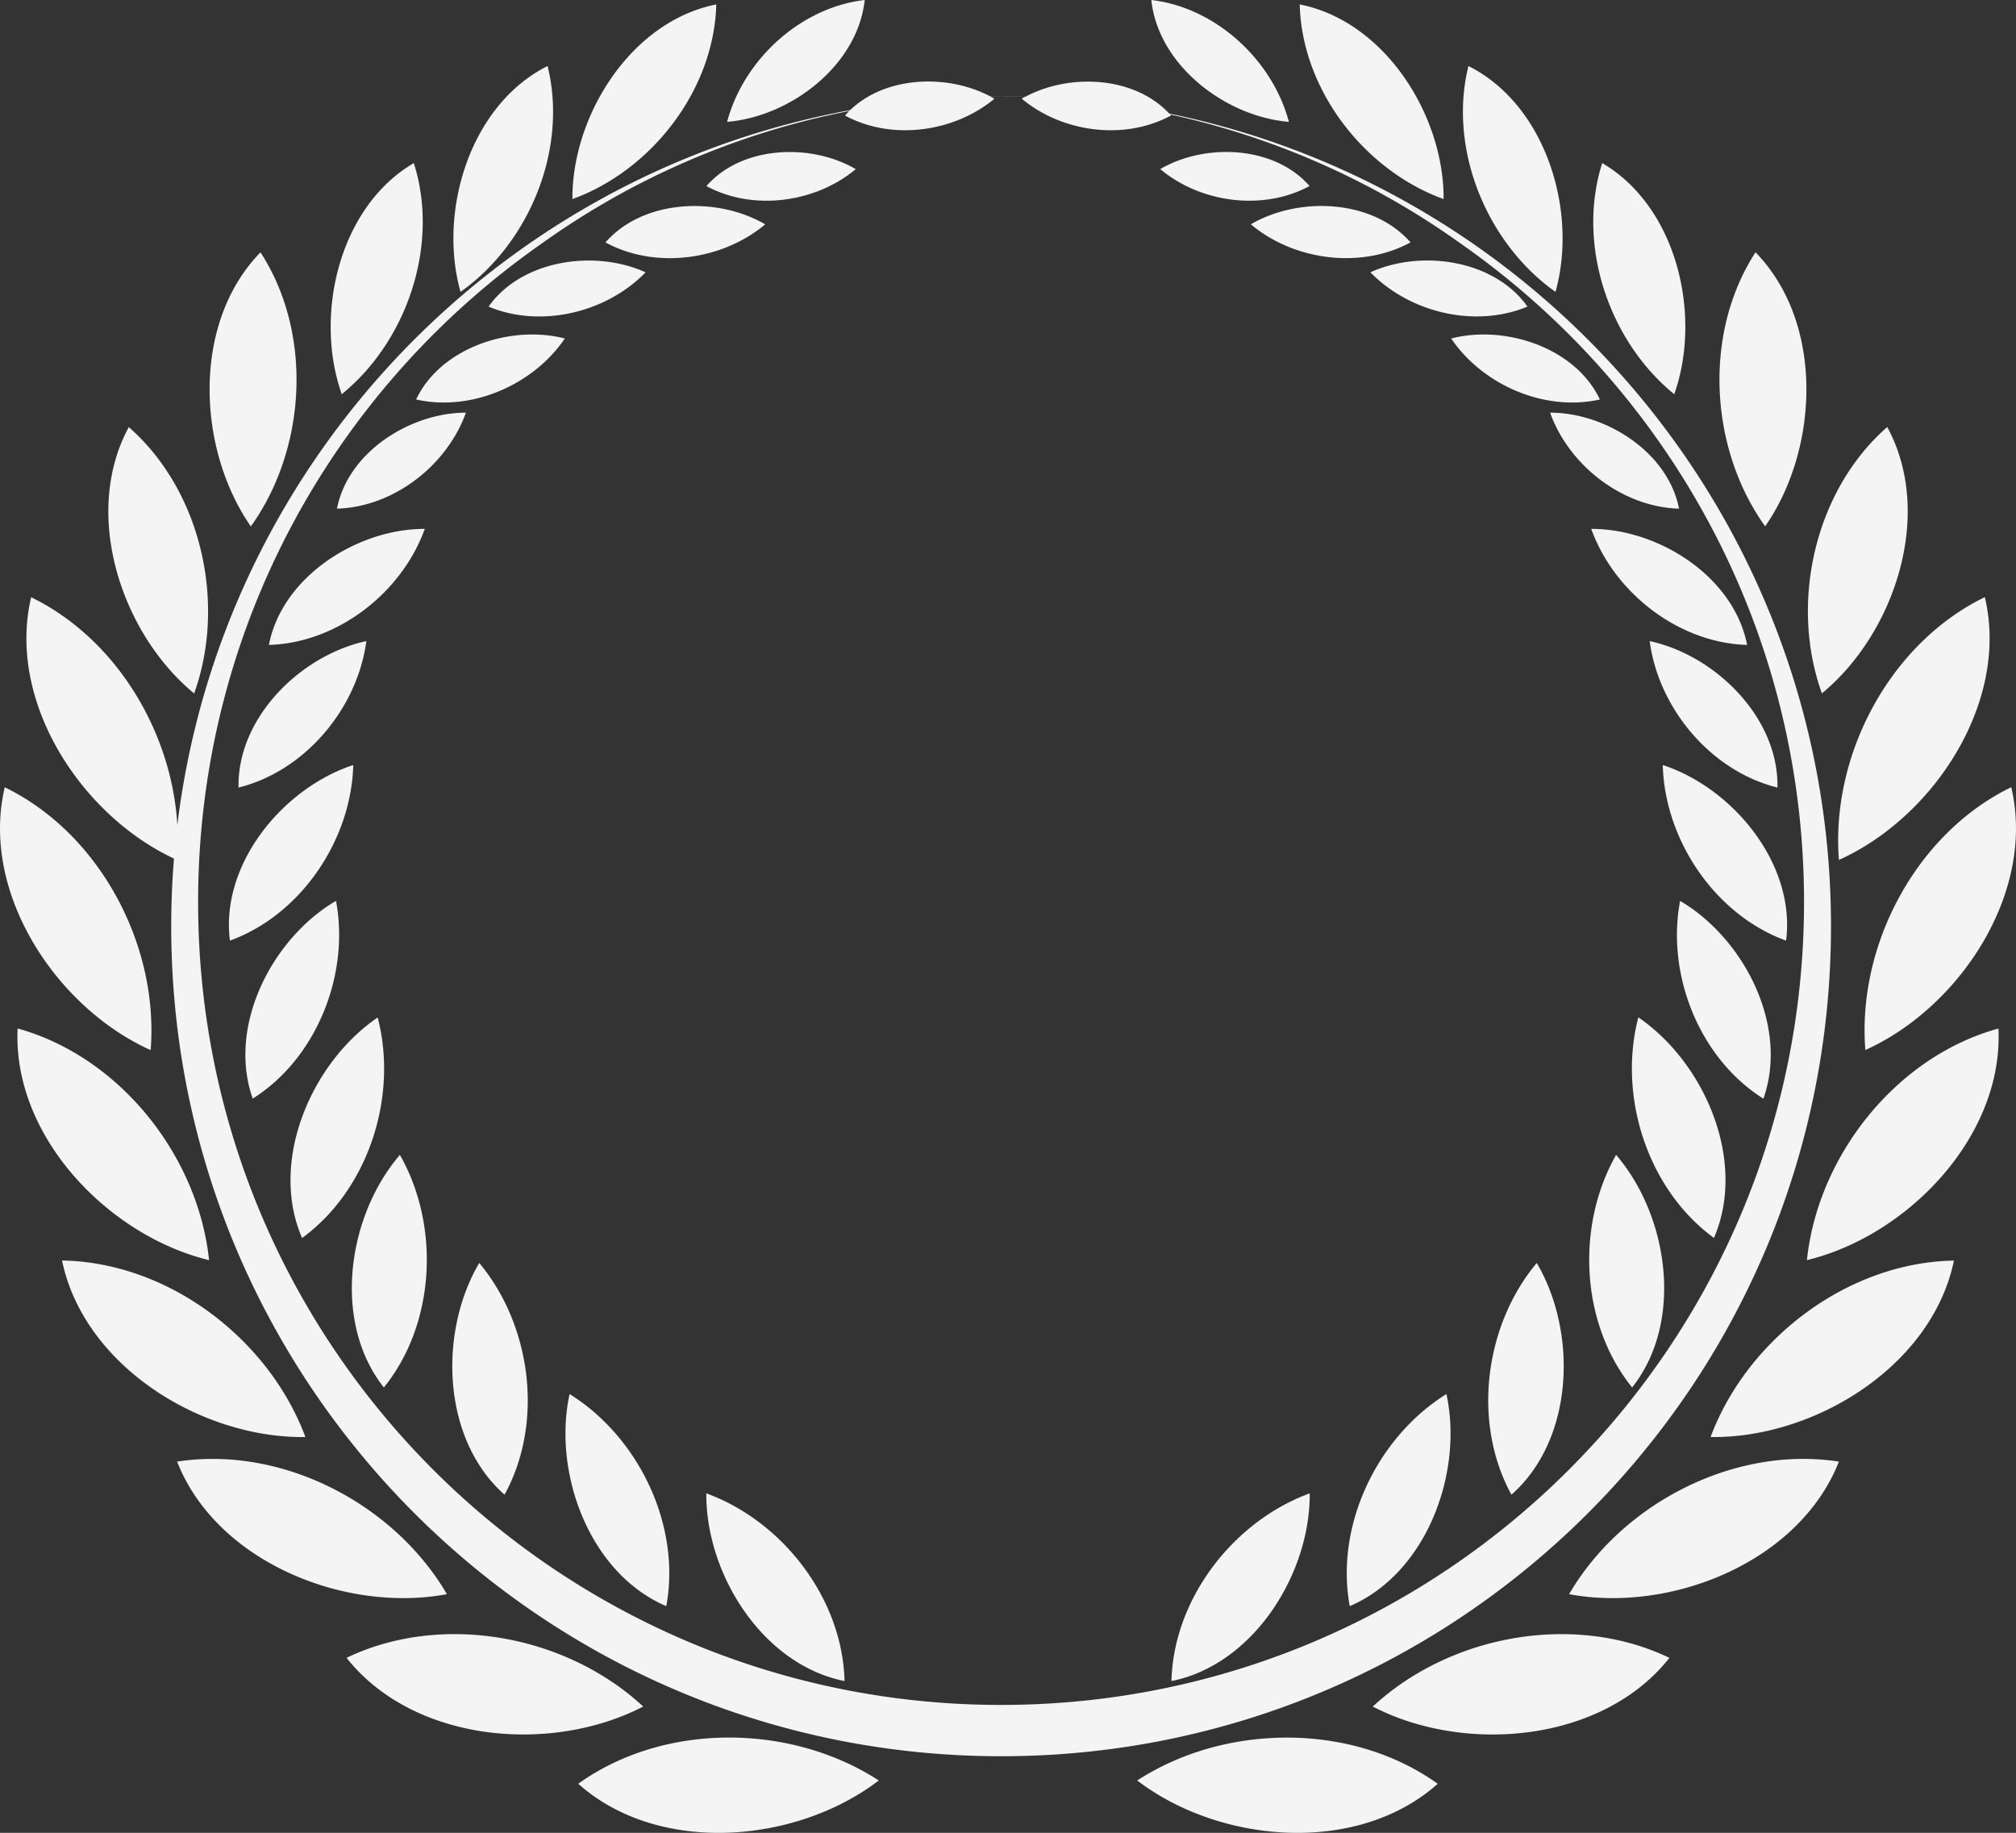 <svg xmlns="http://www.w3.org/2000/svg" width="1440" height="1309.15" viewBox="0.002 0 1079.997 981.871" style=""><rect x="0.002" y="0" width="1079.997" height="981.871" fill="#333333" stroke="none"/><g><title>garland03_43689577</title><g data-name="Layer 2"><path d="M536.28 51.66q6.45 0 12.85.19c-.6.32-1.19.65-1.77 1 21.54 18.09 55.07 22.59 80 9l-.47-.53a421.51 421.51 0 0 1 155.41 69c111.32 77.75 184.15 206.8 184.15 352.87 0 237.58-192.58 430.15-430.14 430.15S106.13 720.86 106.13 483.28c0-146.07 72.84-275.12 184.15-352.87A421.49 421.49 0 0 1 455 59.46c-.79.78-1.56 1.59-2.3 2.44 24.9 13.54 58.43 9 80-9-.67-.4-1.34-.76-2-1.13 1.88 0 3.76-.06 5.64-.06q6.45 0 12.85.19c23.56-12.71 58.34-11.23 77.2 8.94 202.35 41.62 354.5 220.76 354.5 435.43 0 245.52-199 444.55-444.55 444.55S91.72 741.74 91.72 496.22q0-18.33 1.48-36.28c-49.89-23.35-89.67-84.31-76.52-140C62 342 92.05 391.76 95 442 118.53 248.76 266 93.82 455.43 59c19.12-18.39 52.33-19.48 75.16-7.31h5.69zm-157.83 48c24.9 13.55 58.43 9 80-9.06-24-14-60.92-12.69-80 9.06zm-54.09 30.21c26.64 14.49 62.51 9.68 85.56-9.69-25.65-15-65.17-13.59-85.56 9.69zm-62.63 34.38c28 11.7 63.17 3.26 84.12-18.36-27-12.29-66.21-6.87-84.12 18.36zM222.91 214c29.59 6.66 62.78-7.75 79.68-32.67-28.77-7.42-66.41 4.72-79.68 32.67zm-42.39 58.49c30.32-.89 58.9-23.09 69.08-51.42-29.71 0-63.16 21-69.08 51.42zm-36.47 73c36.65-1.06 71.2-27.91 83.51-62.17-35.92-.07-76.37 25.44-83.51 62.17zm-16.26 76.4c35.6-8.81 63.69-42.36 68.46-78.45-35.11 7.54-69.24 41-68.46 78.45zm-4.62 82c38.06-13.79 65-53.89 66.08-94.06-37.69 12.35-71.29 53.08-66.08 94.06zm12.17 84.67c34.27-21.56 52.1-66.48 44.66-105.97-34.2 20.06-58.39 67-44.61 105.94zm26.49 74.65c35.55-25.91 51.54-75.9 40.49-118.14-35.58 24.29-58.31 77-40.49 118.14zm43.81 80.06c27.66-34.21 30.19-86.63 8.59-124.59-28.09 32.66-36.44 89.4-8.59 124.59zm64.65 57.44c21.17-38.55 14.42-90.6-13.54-124.14-21.88 37.09-20.09 94.44 13.54 124.14zm86.65 59.71c8-43.24-14.74-90.54-51.81-113.62-9.14 42.09 10.54 96 51.81 113.62zm95.49 40.13c-1.05-44-33-85.59-74.05-100.56-.31 43.07 30 91.75 74.05 100.56zM383.72 2.37c-45.72 9.06-77.31 59.55-77.07 104.28C349.26 91.18 382.55 48 383.72 2.37zm-90.38 33c-41.67 20.88-58.73 77.95-46.63 121 37-26.22 57.62-76.67 46.63-121zm-71.66 52c-40.22 23.56-53.5 81.63-38.6 123.81 35.18-28.6 52.47-80.29 38.6-123.81zm-82.13 47.79C102.65 173 105.49 240.41 134.38 282c29.89-41.77 33.33-103.41 5.17-146.82zM69 228.81c-25.23 46.39-4.11 110.49 35 142.68 17.39-48.34 3.89-108.59-35-142.68zM2.54 421.75c-13.29 56.33 27.5 118 78.16 140.8 4.46-56.13-27.17-116-78.16-140.8zM463.24 0c-34.45 4-64.87 32-73.71 65.28 33.84-2.82 69.91-30.09 73.71-65.28zM9.44 551C6.67 608.77 58.07 662 112 675.07c-5.88-56-47.93-109-102.6-124.12zm23.8 124.31c11.78 56.65 74.83 95.32 130.37 94.51C143.91 717 90 676.19 33.24 675.26zM94.87 783c21.23 53.84 89.94 81.22 144.54 71-28.41-48.62-88.5-79.7-144.54-71zm90.78 105.11c35.92 45.38 109.62 51.68 158.91 26.09-41.24-38.34-107.79-50.66-158.91-26.09zm124.12 67.46c43.22 38.49 116.9 32 161-1.77-47.24-30.61-114.92-31.27-161 1.77zM701.56 99.64c-19.07-21.75-56-23.07-80-9.06 21.55 18.11 55.07 22.61 80 9.06zm54.09 30.21c-20.39-23.28-59.91-24.68-85.56-9.69 23 19.37 58.91 24.18 85.56 9.69zm62.63 34.38c-17.91-25.23-57.09-30.65-84.13-18.36 21 21.62 56.15 30.06 84.13 18.36zM857.09 214c-13.27-27.95-50.91-40.09-79.67-32.67 16.88 24.92 50.08 39.33 79.67 32.67zm42.39 58.49c-5.91-30.38-39.37-51.47-69.07-51.42 10.17 28.33 38.76 50.53 69.07 51.42zm36.48 73c-7.15-36.73-47.6-62.24-83.51-62.17 12.3 34.26 46.86 61.11 83.51 62.17zm16.25 76.4c.78-37.41-33.34-70.91-68.45-78.45 4.76 36.09 32.85 69.64 68.45 78.45zm4.63 82c5.2-41-28.4-81.71-66.07-94.06 1.05 40.17 28 80.27 66.07 94.06zm-12.16 84.67c13.76-38.95-10.42-85.88-44.62-105.94-7.5 39.49 10.34 84.39 44.62 105.94zm-26.51 74.65C936 622 913.26 569.33 877.69 545c-11.06 42.24 4.94 92.23 40.48 118.14zm-43.81 80.06c27.85-35.19 19.51-91.93-8.59-124.59-21.59 38-19.06 90.38 8.59 124.59zm-64.65 57.44c33.64-29.7 35.43-87 13.54-124.14-28 33.54-34.71 85.59-13.54 124.14zm-86.63 59.71c41.25-17.67 60.94-71.53 51.79-113.62-37.06 23.08-59.8 70.38-51.79 113.62zm-95.51 40.13c44-8.81 74.36-57.49 74.07-100.56-41 15-73 56.58-74.07 100.56zM696.28 2.37c1.17 45.66 34.46 88.81 77.08 104.28.24-44.73-31.36-95.22-77.08-104.28zm90.39 33c-11 44.33 9.64 94.78 46.63 121 12.1-43-5-100.12-46.63-121zm71.66 52c-13.87 43.52 3.41 95.21 38.6 123.81 14.89-42.18 1.61-100.25-38.6-123.81zm82.13 47.79c-28.17 43.41-24.73 105 5.16 146.82 28.89-41.62 31.74-109-5.16-146.82zm70.56 93.6c-38.93 34.09-52.42 94.34-35 142.68 39.14-32.19 60.25-96.29 35-142.68zm52.3 91.11c-51 24.83-82.62 84.67-78.17 140.79 50.67-22.76 91.47-84.47 78.17-140.79zm14.14 101.83c13.29 56.33-27.5 118-78.16 140.8-4.46-56.13 27.17-116 78.16-140.8zM616.77 0c3.79 35.19 39.87 62.46 73.71 65.28C681.63 32 651.22 4 616.77 0zm453.79 551c-54.67 15-96.72 68.08-102.56 124.07 54-13.11 105.37-66.3 102.6-124.12zm-23.8 124.31c-56.69.93-110.67 41.77-130.37 94.51 55.55.81 118.6-37.86 130.37-94.51zM985.13 783c-56-8.71-116.17 22.37-144.53 71 54.59 10.22 123.3-17.16 144.53-71zm-90.78 105.12c-51.11-24.57-117.66-12.25-158.91 26.09 49.29 25.59 123 19.29 158.91-26.09zm-124.12 67.46c-46.11-33-113.79-32.38-161-1.77 44.1 33.74 117.77 40.26 161 1.77z" fill="#f4f4f4" fill-rule="evenodd" data-name="43689577"></path></g></g></svg>